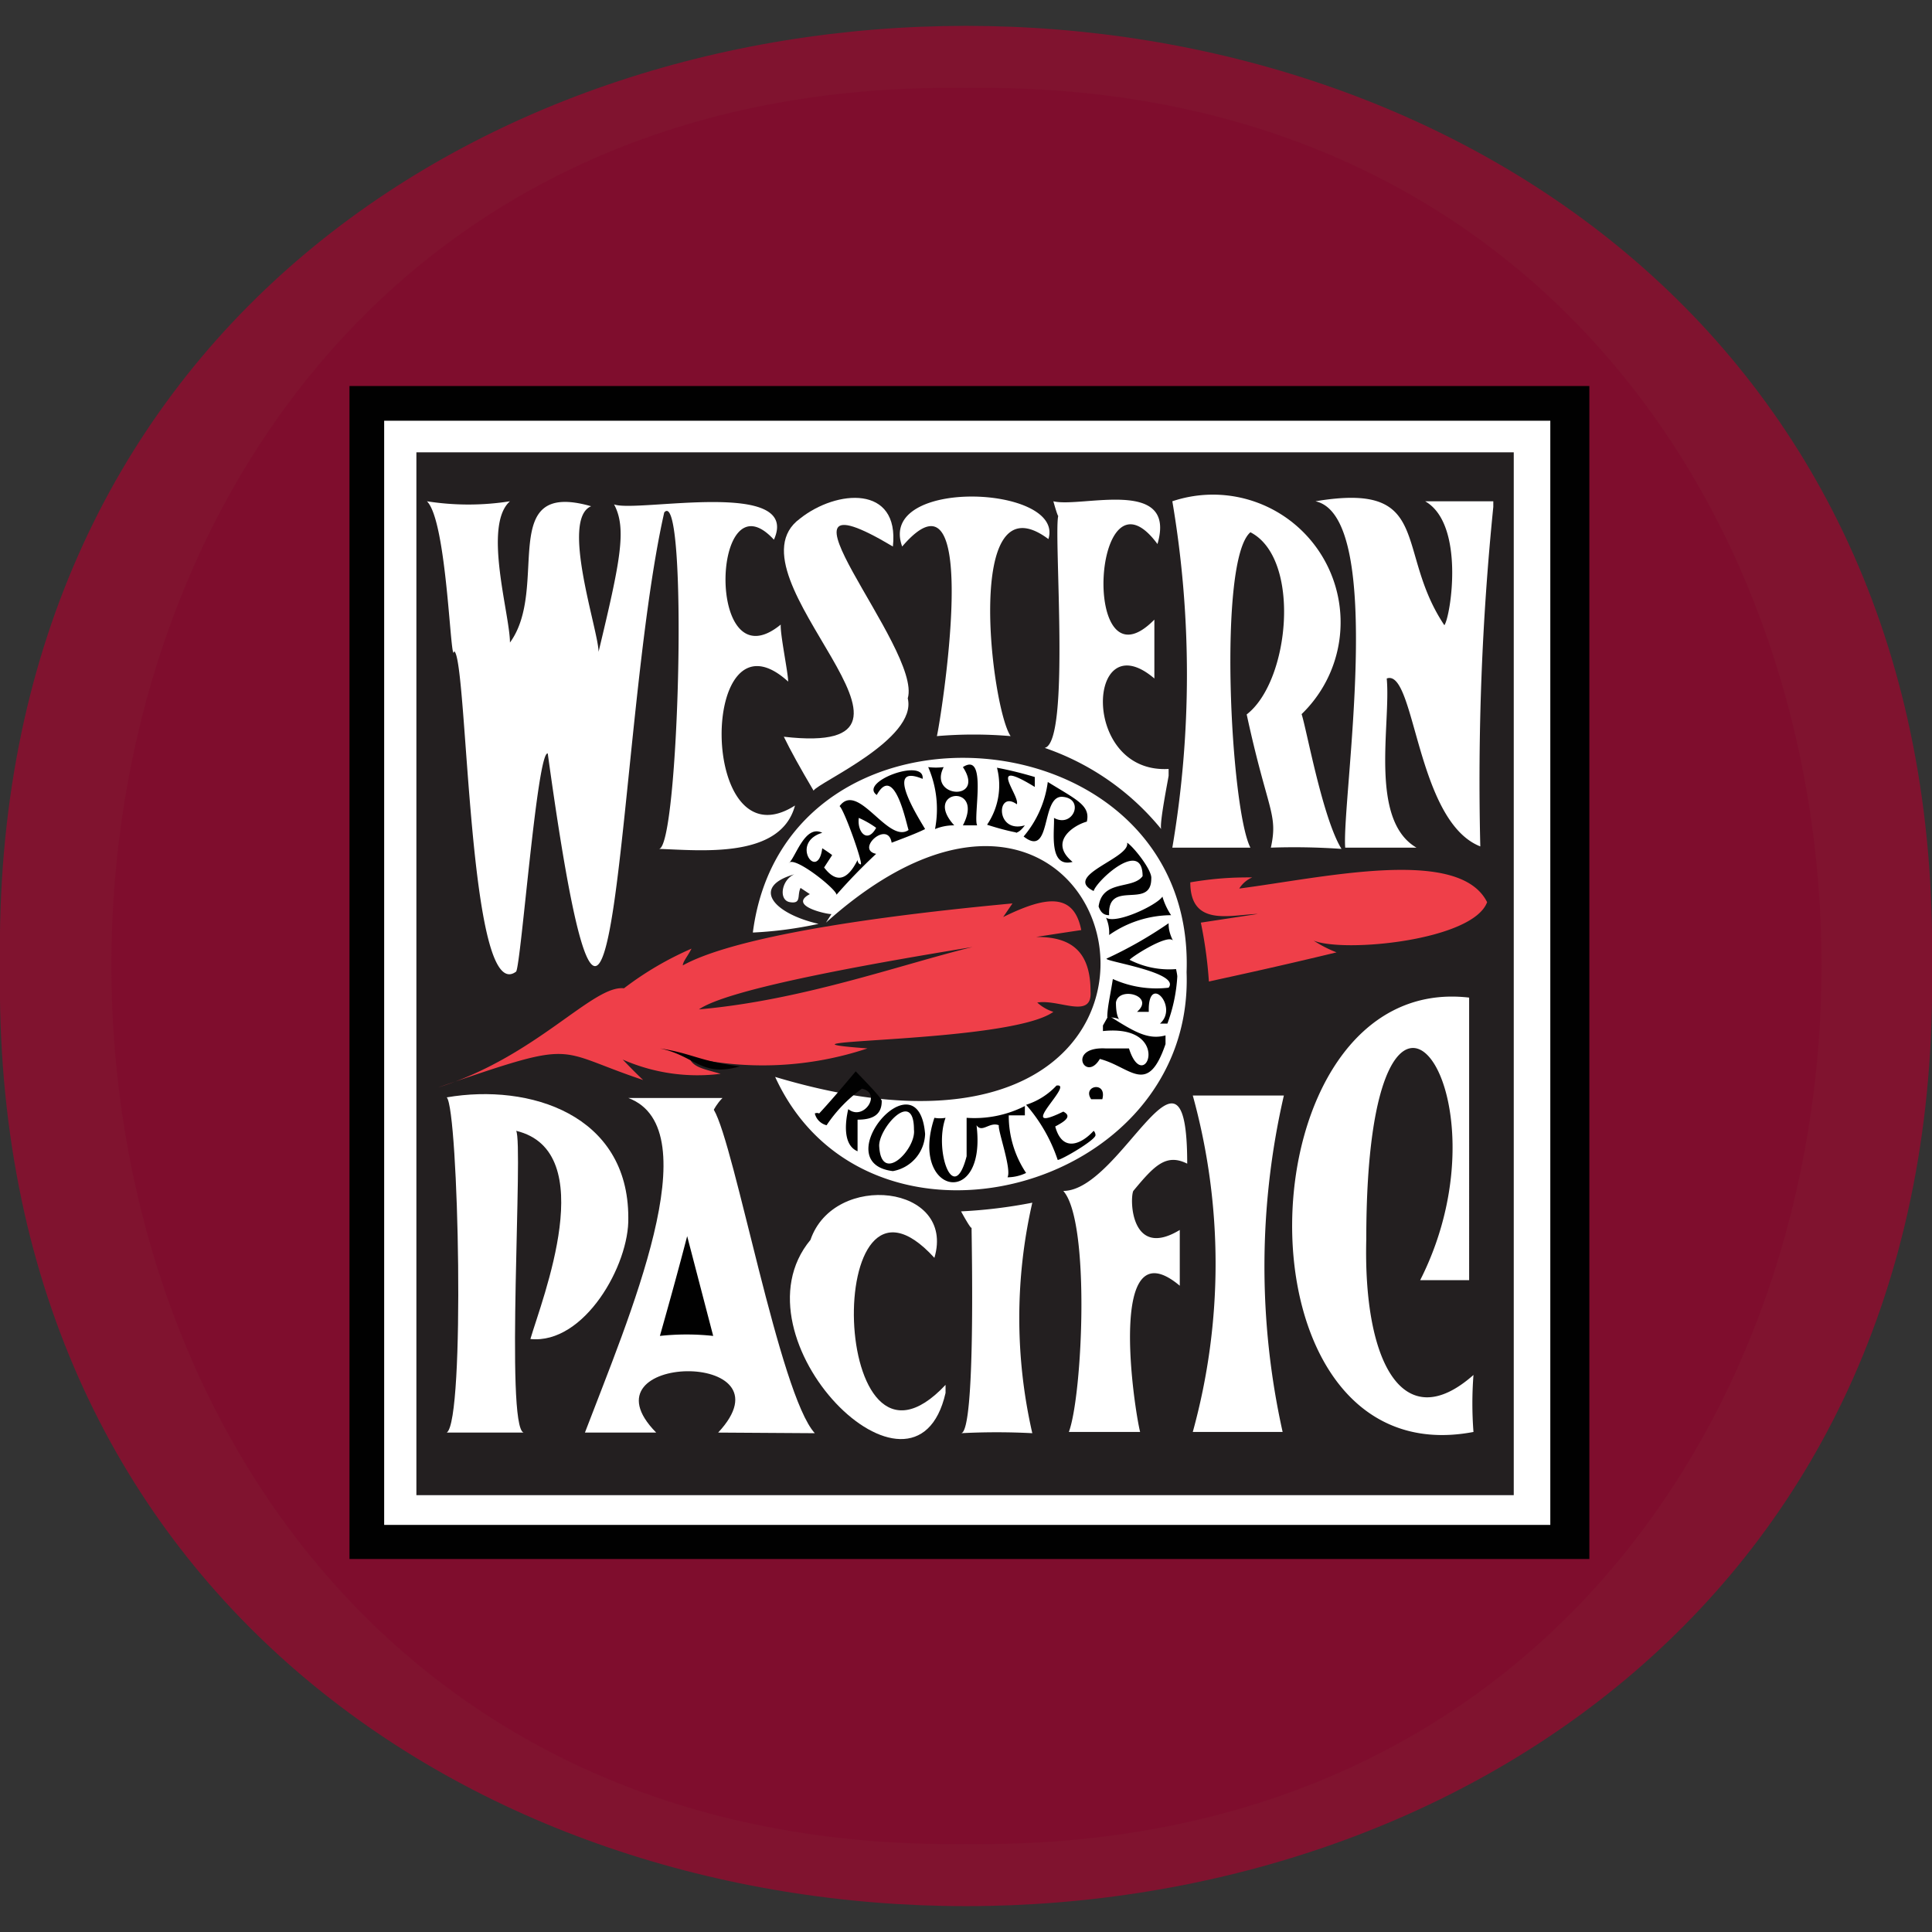 <svg xmlns="http://www.w3.org/2000/svg" id="Layer_1" data-name="Layer 1" viewBox="0 0 31.18 31.18"><rect x="0" y="0" width="31.18" height="31.18" fill="#333333" stroke="none"/><defs><style>.cls-3{fill:#010101}.cls-4{fill:#fff}.cls-6{fill:#ef3f49}</style></defs><g id="New_Symbol_20-11" data-name="New Symbol 20"><g id="New_Symbol-10" data-name="New Symbol"><path d="M31.18 15.59c.3 20.23-31.48 20.23-31.18 0-.3-20.23 31.48-20.23 31.18 0" style="fill:#80132f;fill-rule:evenodd"/><path d="M15.59 1.42C34 1.15 34 30 15.59 29.76-2.8 30-2.8 1.15 15.59 1.42" style="fill-rule:evenodd;fill:#7f0d2d"/><path d="M5.64 6.23h20.01v18.93H5.64z" class="cls-3"/><path d="M6.2 6.79h18.82v17.82H6.2z" class="cls-4"/><path d="M6.72 7.3h17.71v16.83H6.72z" style="fill:#231f20"/><path d="M12.83 13c-1.57 1-1.55-3.31-.11-2 0-.14-.13-.76-.12-.92-1.22 1-1.12-2.47-.11-1.37.45-1-2.22-.43-2.58-.57.21.39.1.92-.25 2.38 0-.34-.62-2.14-.12-2.35-1.54-.44-.66 1.31-1.31 2.2 0-.45-.44-1.89 0-2.28a4.3 4.3 0 0 1-1.34 0c.33.32.38 2.71.44 2.42.22.12.22 5.76 1 5.17.08-.13.34-3.57.51-3.52 1.13 8.19 1.09-.4 1.88-3.89.39-.45.24 5.47-.09 5.43.66.02 1.97.17 2.2-.7" class="cls-4"/><path d="M17.6 16c0-2-3 0-6.32.29.45-.31 2.51-.73 6.17-1.28-.12-.61-.57-.55-1.26-.21l.15-.22c-3 .28-4.67.64-5.32 1 0-.06.08-.15.14-.27a5.2 5.2 0 0 0-1.09.64c-.5-.06-1.42 1.11-3 1.6 2.3-.79 1.84-.61 3.31-.12q-.12-.11-.33-.33a3 3 0 0 0 1.58.23c-.27-.08-.45-.1-.51-.27a5.35 5.35 0 0 0 2.88-.14c-2-.15 2.28-.07 3-.59a.7.7 0 0 1-.26-.15c.35-.06.89.28.86-.18" class="cls-6"/><path d="M10.14 19.65c0-1.66-1.59-2.17-2.93-1.94.19.2.3 5.22 0 5.41h1.24c-.3-.1 0-4.68-.12-4.87 1.37.33.42 2.71.23 3.36.87.09 1.6-1.2 1.58-1.96" class="cls-4"/><path d="M13.15 23.13c-.57-.62-1.29-4.65-1.63-5.22 0 0 .05-.1.14-.19h-1.52c1.33.5 0 3.56-.7 5.4h1.15c-1.27-1.29 2.26-1.35 1 0Z" class="cls-4"/><path d="M11.94 17.21c-.62.18-.72-.17-1.29-.29.52.08.65.21 1.29.29M11.51 21.56a4 4 0 0 0-.86 0c.11-.39.26-.92.44-1.61Z" class="cls-3"/><path d="M19.15 15.69c.15-4.21-6.47-4.76-7-.64a6.4 6.4 0 0 0 1.06-.14c-.74-.17-1.09-.6-.39-.8-.21.09-.26.42-.07.45s.11-.11.17-.23l.15.1c-.38.2.35.34.35.32l-.09.14c5-4.48 7.06 4.85-.82 2.49 1.49 3.25 6.77 1.85 6.64-1.69" class="cls-4"/><path d="M14.65 11.27c.24-.8-2.52-3.81-.24-2.45.11-1-.91-.92-1.5-.45-1.27.93 2.71 3.86-.26 3.52q.16.33.48.87c.07-.13 1.68-.83 1.52-1.49" class="cls-4"/><path d="M14.93 13.38c-.12.06-.3.13-.54.22-.06-.37-.59.11-.25.18a9 9 0 0 0-.64.66c0-.09-.69-.64-.77-.51.11-.09.26-.63.54-.49-.53.16-.07.8 0 .25a2 2 0 0 1 .16.11l-.13.2c.19.25.37.22.54-.12 0 0 0 .06.05.07s-.26-.87-.34-.94c.3-.41.79.63 1.12.38 0 .16-.2-1.14-.52-.56-.3-.21.78-.61.74-.26-.65-.27-.04.67.04.81" class="cls-3"/><path d="M15.26 22.48v-.13c-1.88 2-2-4.05-.18-2.05.35-1.18-1.62-1.4-2-.29-1.32 1.59 1.69 4.62 2.18 2.47" class="cls-4"/><path d="M14.23 17.77c0 .21-.13.3-.39.3v.51c-.24-.1-.2-.47-.15-.68.25.2.55-.26.22-.33a2.3 2.3 0 0 0-.57.59.26.26 0 0 1-.19-.19.08.08 0 0 1 .07 0c.14-.15.34-.38.59-.68.28.29.42.44.42.48" class="cls-3"/><path d="M14.14 13.36a1.5 1.5 0 0 0-.28-.16c-.03.23.14.42.28.16" class="cls-4"/><path d="M14.93 18.3a.63.63 0 0 1-.52.6c-1.09-.13.41-1.9.52-.6" class="cls-3"/><path d="M14.75 18.23c0-.68-.59 0-.56.28.04.61.6.03.56-.28M16.92 8.7c.27-.87-2.77-1-2.36.12 1.33-1.55.61 2.87.56 3.06a7 7 0 0 1 1.19 0c-.31-.45-.77-4.21.61-3.18" class="cls-4"/><path d="M15.77 13.32h-.23c.36-.69-.66-.57-.14 0a.8.8 0 0 0-.31.06 1.7 1.7 0 0 0-.11-1 1 1 0 0 0 .25 0c-.26.5.68.56.31 0 .4-.26.16.81.23.94M16.56 18.93a.7.7 0 0 1-.3.07c.07-.13-.16-.76-.14-.84-.15-.06-.27.13-.36 0 .17 1.37-1.09 1.11-.68-.12a.5.5 0 0 0 .18 0c-.19.52.13 1.44.34.62v-.62a1.8 1.8 0 0 0 .94-.19s0 .13 0 .15h-.26a1.66 1.66 0 0 0 .28.93" class="cls-3"/><path d="M16.66 23.13a8.34 8.34 0 0 1 0-3.72 8 8 0 0 1-1.15.14c.11.2.17.29.17.26 0 .2.07 3.31-.17 3.32a11 11 0 0 1 1.15 0" class="cls-4"/><path d="M16.7 12.54v.16c-.8-.49-.23.15-.29.28-.33-.24-.35.48.13.34-.06.08-.11.12-.16.12.11 0-.05 0-.45-.13a1.13 1.13 0 0 0 .16-.92 6 6 0 0 1 .61.15M17.54 13.26c-.22.06-.62.33-.23.65-.39.1-.29-.49-.3-.71.31.17.5-.31.14-.34s-.17 1-.63.64a1.7 1.7 0 0 0 .39-.88c.47.29.69.38.63.64M17.68 18.32c0 .08-.55.4-.61.4a2.6 2.6 0 0 0-.51-.89 1.14 1.14 0 0 0 .49-.31c.31-.05-.71.82.11.42.16.08 0 .17-.13.24.12.44.44.27.62.07a.1.1 0 0 1 .03.07" class="cls-3"/><path d="M18.86 12.52v-.11c-1.43.08-1.32-2.39-.23-1.46V10c-1.2 1.22-1-2.64.05-1.22.32-1.09-1.23-.58-1.68-.69.05.18.08.26.08.23-.08.29.2 3.66-.22 3.75a4.17 4.17 0 0 1 1.88 1.31c-.03-.09.11-.79.12-.86M19.16 18.78c0-2.42-1.06.44-2 .44.44.49.31 3.3.09 3.89h1.15c-.1-.4-.54-3.35.64-2.36v-.9c-.79.48-.81-.5-.75-.63.34-.41.53-.61.87-.44" class="cls-4"/><path d="M18.81 16.85c-.29.85-.56.37-1.06.24-.23.39-.54-.2.09-.17h.38c.25.79.73-.4-.42-.28v-.09l.09-.16c.4.25.63.4.92.32ZM18.58 14.18c0 .51-.71 0-.68.59-.1 0-.14-.06-.17-.14.06-.44.55-.27.71-.49 0-.61-.74.07-.79.24-.51-.25.6-.53.54-.78.1.06.41.45.39.58M17.79 17.74h-.18c-.15-.22.26-.3.18 0M18.9 14.77a1.76 1.76 0 0 0-1 .32.6.6 0 0 0-.05-.28c.16.11.82-.2.91-.34a1.1 1.1 0 0 0 .14.3" class="cls-3"/><path d="M19 15.76a2.6 2.6 0 0 1-.16.76h-.12c.31-.27-.2-.83-.18-.19h-.19c.3-.26-.3-.42-.34-.15 0 .43.2.23-.14.24 0-.16.05-.36.09-.62a1.7 1.7 0 0 0 .9.14c.2-.25-1.07-.43-1-.47a6.7 6.7 0 0 0 1-.57c0 .05 0 .14.07.28-.08-.11-.65.25-.7.31a1.4 1.4 0 0 0 .75.15s.02.09.02.12" class="cls-3"/><path d="M21.65 13.7c-.37-.6-.67-2.58-.67-2.15a2.06 2.06 0 0 0-2.06-3.46 16.7 16.7 0 0 1 0 5.59h1.26c-.32-.62-.53-4.64 0-5.09.82.42.64 2.4-.06 2.94.34 1.57.51 1.6.39 2.15a11 11 0 0 1 1.14.02" class="cls-4"/><path d="M24 14.56c-.45-.9-2.62-.4-4-.22a.46.46 0 0 1 .21-.18c-.21 0-.53 0-1 .08 0 .73.66.52 1.09.51l-.92.14a7 7 0 0 1 .13.95c.46-.1 1.15-.25 2.06-.47a2 2 0 0 1-.37-.19c.49.2 2.57 0 2.8-.62" class="cls-6"/><path d="M20.72 17.68h-1.47a10.2 10.2 0 0 1 0 5.43h1.45a12.3 12.3 0 0 1 .02-5.43" class="cls-4"/><path d="M23.78 23.11a6 6 0 0 1 0-.92c-1.13 1-1.78-.19-1.73-2.19 0-5.63 2.43-2.42.87.66h.79V16.1c-3.71-.43-3.93 7.77.07 7.01M24.1 8.18v-.09H23c.65.37.41 1.87.31 2-.81-1.21-.17-2.32-2.08-2 1.15.25.42 4.85.48 5.59h1.15c-.77-.45-.41-2-.48-2.73.46-.17.47 2.3 1.51 2.71a44 44 0 0 1 .21-5.48" class="cls-4"/></g></g></svg>